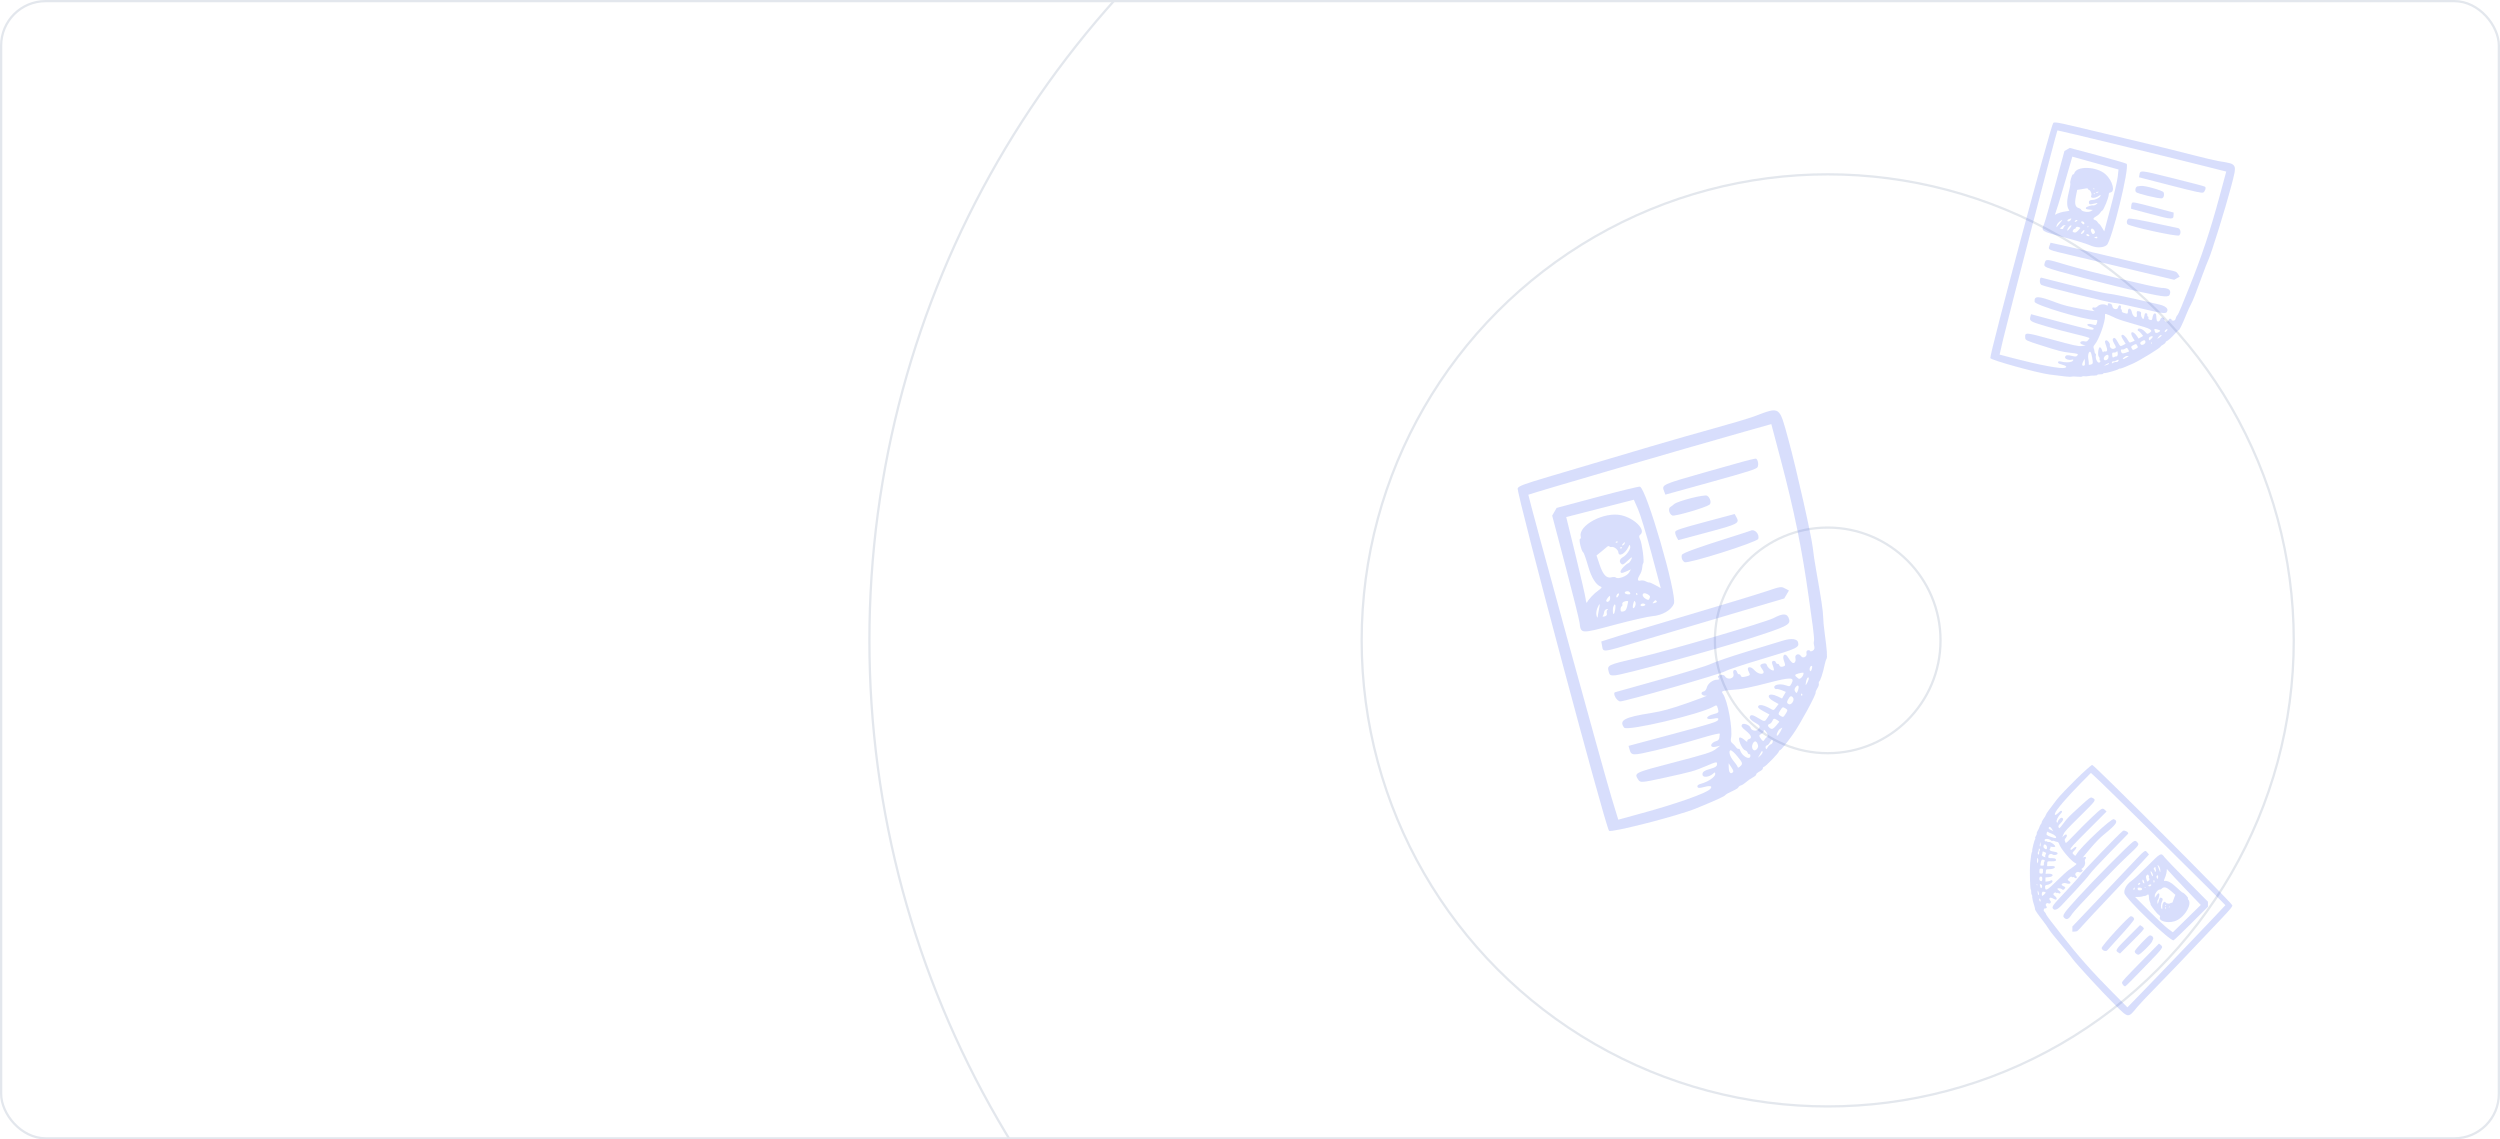 <svg width="1097" height="500" viewBox="0 0 1097 500" fill="none" xmlns="http://www.w3.org/2000/svg">
<g clip-path="url(#clip0_3520_21710)">
<circle cx="802" cy="281" r="49.5" stroke="#E3E7ED"/>
<circle cx="802" cy="281" r="204.5" stroke="#E3E7ED"/>
<circle cx="802" cy="281" r="420.5" stroke="#E3E7ED"/>
<path opacity="0.2" fill-rule="evenodd" clip-rule="evenodd" d="M769.689 182.721C767.42 183.571 758.969 186.082 750.909 188.302C737.745 191.928 718.226 197.642 679.589 209.18C668.493 212.493 666.558 213.214 665.958 214.256C665.184 215.598 704.416 362.676 706.047 364.545C706.897 365.52 736.34 357.972 744.073 354.796C753.12 351.081 756.613 349.497 757.026 348.922C757.268 348.585 758.628 347.804 760.048 347.187C761.469 346.571 762.709 345.804 762.805 345.485C762.902 345.164 763.41 344.785 763.934 344.643C764.459 344.5 765.475 343.845 766.192 343.187C766.908 342.529 768.228 341.61 769.125 341.146C770.022 340.681 770.698 340.088 770.628 339.827C770.558 339.565 771.218 338.98 772.095 338.526C772.972 338.071 773.627 337.466 773.55 337.18C773.474 336.894 773.696 336.584 774.043 336.49C774.826 336.281 780.456 330.478 780.547 329.786C780.584 329.509 780.845 329.221 781.127 329.145C781.619 329.013 783.998 326.079 786.779 322.174C789.818 317.907 796.947 304.777 796.708 303.887C796.637 303.621 796.963 302.806 797.434 302.078C797.905 301.35 798.204 300.433 798.099 300.041C797.994 299.649 798.076 299.193 798.281 299.026C798.81 298.599 799.938 295.175 800.54 292.167C800.823 290.76 801.242 289.378 801.471 289.095C801.917 288.548 801.673 285.172 800.642 277.613C800.291 275.044 800.008 271.988 800.013 270.821C800.023 268.576 799.061 262.131 797.016 250.743C796.332 246.931 795.64 242.35 795.48 240.563C795.061 235.904 788.223 205.537 784.719 192.772C780.64 177.91 781.323 178.367 769.689 182.721ZM781.481 202.078C787.253 223.894 790.738 241.031 793.652 261.934C794.189 265.785 794.999 271.607 795.451 274.873C795.905 278.138 796.135 281.05 795.964 281.343C795.792 281.636 795.837 282.566 796.064 283.41C796.347 284.469 796.15 285.129 795.424 285.542C794.847 285.871 794.312 285.91 794.237 285.628C794.161 285.347 793.719 285.219 793.253 285.343C792.787 285.468 792.534 286.049 792.691 286.634C793.089 288.122 791.098 289.164 790.284 287.892C789.339 286.415 787.389 287.177 787.837 288.848C788.036 289.591 787.85 290.453 787.423 290.763C786.684 291.3 786.026 290.736 784.395 288.171C783.163 286.235 781.92 287.625 782.791 289.962C783.531 291.947 783.486 292.197 782.326 292.508C781.561 292.713 780.949 292.51 780.814 292.005C780.689 291.539 780.333 291.226 780.022 291.309C779.712 291.393 779.356 291.08 779.231 290.614C779.106 290.148 778.595 289.876 778.095 290.01C777.389 290.199 777.355 290.681 777.946 292.168C778.365 293.221 778.522 294.133 778.296 294.193C777.482 294.411 775.628 292.981 775.343 291.915C775.132 291.13 774.657 290.931 773.639 291.204C772.079 291.622 772.056 292.008 773.473 293.973C775.023 296.121 771.807 296.305 769.946 294.175C768.079 292.037 766.136 292.436 767.316 294.714C768.114 296.254 768.073 296.327 766.121 296.85C764.7 297.231 764.032 297.14 763.873 296.545C763.748 296.079 763.391 295.766 763.081 295.849C762.77 295.932 762.38 295.492 762.214 294.871C762.045 294.243 761.534 293.842 761.064 293.968C760.51 294.117 760.365 294.749 760.645 295.792C761.163 297.728 758.094 298.583 756.964 296.817C756.567 296.196 755.815 295.98 754.905 296.224C753.815 296.516 753.614 296.805 754.067 297.429C754.53 298.067 754.382 298.252 753.405 298.258C751.563 298.269 749.343 299.985 748.94 301.708C748.747 302.533 748.171 303.287 747.661 303.383C745.685 303.755 746.768 305.577 748.766 305.242C749.82 305.066 746.2 306.486 740.72 308.398C733.132 311.047 729.324 312.103 724.745 312.83C712.686 314.745 710.292 316.023 712.66 319.282C713.901 320.991 746.113 313.411 751.905 310.047C753.252 309.265 753.376 309.326 753.817 310.971C754.273 312.674 754.209 312.753 751.808 313.396C748.256 314.347 748.144 316.058 751.679 315.365C753.771 314.956 754.167 315.042 753.92 315.856C753.662 316.704 750.844 317.588 734.115 322.067L714.611 327.289L714.999 328.702C715.808 331.652 716.193 331.67 726.458 329.256C731.718 328.019 740.245 325.739 745.406 324.19C751.568 322.34 754.746 321.592 754.659 322.013C754.587 322.366 754.49 323.141 754.443 323.736C754.398 324.33 753.902 324.94 753.342 325.09C750.275 325.912 749.933 328.397 752.99 327.648L754.836 327.196L752.829 328.742C751.095 330.078 748.615 330.864 734.588 334.527C716.823 339.165 716.937 339.109 718.904 342.185C719.742 343.495 720.473 343.438 730.171 341.314C742.381 338.639 743.514 338.323 748.431 336.221C753.413 334.092 753.558 334.074 753.4 335.58C753.324 336.31 752.595 336.79 750.858 337.255C747.696 338.103 746.755 338.827 747.107 340.141C747.43 341.347 750.154 340.941 751.744 339.449C752.469 338.77 752.633 338.812 752.639 339.679C752.646 340.902 749.51 343.064 746.596 343.845C745.207 344.217 744.679 344.632 744.837 345.224C745.009 345.864 745.754 345.886 747.888 345.314C750.618 344.583 751.624 344.954 750.409 346.244C748.676 348.083 735.749 352.653 720.33 356.875L710.096 359.678L707.155 350.025C703.758 338.877 670.338 217.217 670.636 217.086C672.371 216.327 740.177 196.54 765.292 189.464L777.251 186.094L781.481 202.078ZM682.077 224.565L681.099 226.26L686.962 248.526C690.186 260.773 692.952 271.885 693.109 273.22C693.691 278.187 693.507 278.175 708.459 274.169C715.689 272.232 723.168 270.523 725.077 270.372C729.426 270.027 733.398 267.72 734.51 264.892C736.008 261.082 722.49 214.514 719.603 213.541C719.199 213.405 710.81 215.449 700.962 218.082L683.055 222.871L682.077 224.565ZM748.521 207.145C728.866 212.739 729.084 212.638 730.244 215.674L730.769 217.047L750.694 211.532C766.773 207.081 770.731 205.824 771.193 205.023C771.908 203.786 771.243 201.081 770.266 201.25C768.007 201.64 765.031 202.446 748.521 207.145ZM718.77 223.458C719.833 225.883 722.313 234.032 724.676 242.857L728.749 258.075L726.403 256.769C725.113 256.051 723.861 255.516 723.62 255.58C723.38 255.645 722.7 255.418 722.109 255.077C721.519 254.736 720.545 254.589 719.946 254.749C718.482 255.142 718.327 254.198 719.54 252.257C720.09 251.376 720.566 249.968 720.599 249.127C720.631 248.286 720.834 247.403 721.049 247.164C721.611 246.542 720.519 238.277 719.654 236.607C719.143 235.621 719.16 235.032 719.712 234.631C722.424 232.661 717.339 227.431 711.401 226.083C703.924 224.387 692.328 230.576 693.661 235.552C693.774 235.972 693.612 236.384 693.301 236.468C692.662 236.639 693.924 241.918 694.714 242.375C694.996 242.538 695.94 245.17 696.81 248.225C698.342 253.605 700.3 256.715 702.705 257.585C702.997 257.691 702.378 258.376 701.329 259.107C699.441 260.423 696.955 263.07 696.358 264.398C696.188 264.777 695.922 264.031 695.767 262.741C695.612 261.451 693.633 252.857 691.371 243.643L687.257 226.89L702.098 223.083L716.939 219.277L718.77 223.458ZM734.591 221.221C734.2 221.581 733.47 222.133 732.972 222.446C731.852 223.151 732.397 225.554 733.826 226.211C734.861 226.687 748.316 222.768 750.104 221.469C751.089 220.754 750.442 218.312 749.055 217.512C747.901 216.845 736.044 219.886 734.591 221.221ZM709.824 237.892C709.672 238.154 709.333 238.245 709.07 238.093C708.808 237.942 708.932 237.727 709.346 237.616C709.76 237.505 709.975 237.629 709.824 237.892ZM707.18 240.012C708.187 239.742 710.058 241.216 710.136 242.341C710.289 244.564 713.262 242.906 714.614 239.844C715.022 238.92 715.102 238.903 715.329 239.687C715.652 240.802 713.837 243.531 712.146 244.471C710.666 245.295 710.375 246.452 711.41 247.407C712.006 247.958 712.448 247.751 714.05 246.173C715.107 245.13 716.014 244.43 716.064 244.617C716.188 245.078 715.066 246.978 714.596 247.104C713.446 247.412 710.898 250.183 711.093 250.913C711.276 251.594 711.762 251.571 713.492 250.798L715.661 249.828L714.829 251.27C713.937 252.813 709.965 254.3 709.045 253.433C708.77 253.174 707.963 253.118 707.254 253.308C704.984 253.916 703.455 252.345 701.933 247.841L700.545 243.734L702.477 242.194C703.54 241.347 704.737 240.35 705.137 239.978C705.537 239.607 706.008 239.504 706.185 239.748C706.362 239.993 706.809 240.111 707.18 240.012ZM712.906 238.478C712.797 238.84 712.404 239.213 712.033 239.308C711.627 239.41 711.638 239.17 712.059 238.705C712.956 237.713 713.151 237.66 712.906 238.478ZM735.079 233.446C735.025 233.96 735.309 234.973 735.712 235.697L736.444 237.013L749.071 233.629C762.812 229.948 763.434 229.62 761.904 226.87L761.168 225.546L748.172 229.028C737.133 231.986 735.162 232.651 735.079 233.446ZM711.71 240.412C711.558 240.675 711.219 240.765 710.956 240.614C710.694 240.462 710.818 240.248 711.232 240.137C711.646 240.026 711.861 240.15 711.71 240.412ZM758.82 235.899C744.945 240.257 738.285 242.687 738.014 243.489C737.629 244.634 738.164 246.071 739.202 246.672C740.644 247.507 771.035 237.901 771.519 236.457C772.202 234.419 769.902 231.939 768.184 232.861C767.946 232.988 763.732 234.355 758.82 235.899ZM706.527 262.582C706.534 263.782 705.103 264.7 704.828 263.672C704.718 263.264 705.823 261.713 706.435 261.414C706.482 261.392 706.522 261.917 706.527 262.582ZM710.233 261.301C709.967 261.879 709.602 262.267 709.421 262.164C708.925 261.877 709.434 260.592 710.116 260.409C710.491 260.309 710.535 260.645 710.233 261.301ZM714.998 259.747C715.292 260.023 715.447 260.397 715.343 260.577C715.055 261.076 713.126 260.757 712.972 260.185C712.783 259.478 714.352 259.139 714.998 259.747ZM718.438 261.004C718.286 261.267 718.071 261.143 717.96 260.729C717.849 260.315 717.973 260.1 718.236 260.251C718.498 260.403 718.589 260.742 718.438 261.004ZM701.635 267.373C701.363 268.694 701.109 270.192 701.071 270.701C701.032 271.224 700.81 270.989 700.562 270.163C700.32 269.357 700.469 267.887 700.894 266.896C701.967 264.391 702.216 264.551 701.635 267.373ZM723.844 262.54C723.442 263.414 723.189 263.431 721.972 262.67C719.897 261.372 720.765 259.484 722.876 260.703C724.028 261.368 724.217 261.727 723.844 262.54ZM708.769 267.394C708.604 268.455 708.3 269.37 708.094 269.425C707.602 269.557 707.558 267.059 708.032 265.947C708.653 264.489 709.089 265.345 708.769 267.394ZM714.44 263.942C713.819 267.326 713.51 267.974 712.372 268.279C711.386 268.543 711.106 268.351 711.101 267.409C711.097 266.744 711.318 266.14 711.593 266.066C711.867 265.993 711.989 265.552 711.864 265.086C711.722 264.553 712.174 264.095 713.083 263.851C713.877 263.638 714.488 263.679 714.44 263.942ZM717.374 266.231C716.566 267.63 716.156 266.608 716.743 264.658C717.087 263.514 717.206 263.452 717.589 264.208C717.833 264.693 717.737 265.603 717.374 266.231ZM705.405 267.52C705.059 267.781 704.906 268.481 705.065 269.076C705.266 269.825 704.963 270.261 704.082 270.491C703.364 270.678 703.025 270.571 703.304 270.245C703.576 269.928 703.844 269.179 703.899 268.582C703.954 267.984 704.457 267.395 705.017 267.271C705.615 267.138 705.775 267.241 705.405 267.52ZM721.863 265.13C722.138 265.389 721.84 265.742 721.201 265.913C720.561 266.084 719.97 265.97 719.887 265.66C719.803 265.349 720.101 264.997 720.549 264.877C720.997 264.757 721.588 264.871 721.863 265.13ZM726.946 263.768C727.225 264.031 726.868 264.39 726.14 264.58C725.088 264.854 724.97 264.77 725.534 264.147C726.403 263.186 726.344 263.202 726.946 263.768ZM775.115 259.441C771.605 260.63 757.376 264.96 743.496 269.063C729.615 273.167 714.744 277.64 710.448 279.002L702.639 281.479L703.015 283.569C703.507 286.297 702.985 286.361 718.722 281.644C725.964 279.473 743.372 274.303 757.406 270.153L782.924 262.609L783.955 260.86L784.986 259.111L783.241 258.196C781.556 257.312 781.276 257.355 775.115 259.441ZM778.268 271.209C774.964 272.971 732.711 285.356 719.138 288.542C704.988 291.862 705.128 291.795 705.952 294.939C706.295 296.251 706.669 296.451 708.59 296.35C712.114 296.164 751.059 285.521 767.666 280.207C783.882 275.017 785.709 274.131 785.076 271.771C784.358 269.091 782.523 268.94 778.268 271.209ZM766.757 285.851C759.681 288.015 752.453 290.48 750.696 291.329C748.872 292.21 739.279 295.175 728.338 298.241C717.798 301.195 708.985 303.668 708.754 303.736C707.433 304.127 709.462 307.791 710.986 307.767C713.371 307.729 755.171 295.717 757.091 294.517C758.001 293.949 765.374 291.507 773.474 289.092C788.807 284.521 789.603 284.147 788.971 281.789C788.572 280.297 786.017 280.001 782.539 281.043C780.936 281.525 773.834 283.688 766.757 285.851ZM795.076 293.381C794.903 294.121 794.586 294.626 794.372 294.503C793.782 294.162 794.103 292.379 794.788 292.195C795.206 292.083 795.294 292.446 795.076 293.381ZM763.032 302.445C764.822 302.291 770.439 301.072 775.514 299.736C785.762 297.04 787.642 297.074 786.126 299.929C785.39 301.314 785.371 301.319 783.416 300.669C781.035 299.878 778.239 300.464 778.566 301.686C778.691 302.152 779.112 302.454 779.502 302.357C779.893 302.259 780.979 302.502 781.916 302.894L783.62 303.608L782.791 305.058L781.961 306.509L779.951 305.543C775.984 303.637 774.525 305.668 778.352 307.77L780.448 308.92L779.373 310.357C778.315 311.771 778.274 311.781 776.884 310.978C774.183 309.419 772.032 308.953 771.532 309.819C771.19 310.41 771.774 311 773.758 312.07L776.446 313.518L775.561 314.933C774.398 316.792 774.312 316.795 771.522 315.074C768.937 313.479 767.942 313.414 767.793 314.831C767.738 315.35 768.634 316.26 769.898 316.971C772.477 318.421 772.648 318.771 771.421 320.087C770.524 321.048 768.503 320.603 768.173 319.371C767.855 318.183 765.006 317.085 764.413 317.922C763.9 318.646 764.192 319.11 766.199 320.753C768.559 322.686 768.959 323.932 767.356 324.361C766.908 324.481 766.621 324.899 766.716 325.289C766.812 325.68 766.27 325.416 765.512 324.704C764.753 323.992 763.782 323.503 763.352 323.618C762.308 323.898 764.416 328.876 765.723 329.217C766.227 329.349 766.737 329.824 766.858 330.275C766.979 330.725 767.324 331.028 767.625 330.947C767.925 330.867 768.127 331.221 768.073 331.735C767.855 333.812 764.212 331.694 763.512 329.083C763.421 328.741 763.121 328.522 762.847 328.596C762.573 328.669 762.08 328.324 761.752 327.83C761.423 327.336 760.727 326.587 760.204 326.166C759.471 325.576 759.323 325.06 759.561 323.917C760.391 319.916 758.149 307.531 756.039 304.473C755.112 303.128 755.121 303.126 763.032 302.445ZM791.369 295.255C791.644 296.283 789.905 298.325 789.207 297.794C787.247 296.305 787.256 296.029 789.277 295.487C790.382 295.191 791.324 295.087 791.369 295.255ZM793.1 299.435C792.331 300.881 792.255 300.919 792.369 299.804C792.535 298.178 793.25 296.823 793.647 297.381C793.819 297.624 793.573 298.548 793.1 299.435ZM788.952 302.927C788.452 304.298 788.368 304.337 787.746 303.481C787.299 302.865 787.363 302.204 787.94 301.487C789.052 300.105 789.663 300.974 788.952 302.927ZM786.775 306.098C787.626 307.27 785.963 309.668 784.801 308.943C784.036 308.466 783.993 308.115 784.564 307.002C785.391 305.388 786.06 305.114 786.775 306.098ZM790.797 305.168C790.645 305.43 790.431 305.306 790.32 304.892C790.209 304.478 790.333 304.264 790.596 304.415C790.858 304.567 790.949 304.905 790.797 305.168ZM783.558 313.203C782.568 314.777 782.45 314.826 781.318 314.133C780.205 313.451 780.194 313.29 781.17 311.74C782.16 310.166 782.278 310.117 783.409 310.81C784.523 311.492 784.533 311.653 783.558 313.203ZM779.771 315.919C780.381 316.271 780.804 316.654 780.713 316.77C778.425 319.679 777.74 320.193 776.873 319.649C775.672 318.897 775.457 317.954 776.426 317.694C776.854 317.579 777.418 317.02 777.68 316.45C778.272 315.162 778.403 315.129 779.771 315.919ZM775.607 322.302C775.757 322.844 775.644 323.351 775.356 323.428C775.068 323.505 774.573 324.018 774.256 324.566C773.764 325.418 773.531 325.355 772.654 324.135C771.728 322.845 771.75 322.639 772.885 322.008C773.575 321.624 774.06 320.996 773.962 320.612C773.682 319.509 775.291 321.162 775.607 322.302ZM781.301 320.927C780.779 321.899 780.141 322.751 779.881 322.821C779.121 323.024 780.127 320.395 781.004 319.885C781.444 319.629 781.905 319.361 782.026 319.29C782.149 319.218 781.822 319.955 781.301 320.927ZM771.427 327.032C771.575 327.563 771.274 328.392 770.76 328.875C769.412 330.139 768.19 328.131 769.158 326.242C769.915 324.766 770.893 325.108 771.427 327.032ZM762.266 331.772C764.732 334.759 764.839 335.113 763.619 336.257C762.886 336.945 762.6 336.99 762.438 336.444C762.32 336.047 761.503 334.873 760.621 333.834C758.95 331.865 758.292 329.093 759.532 329.244C759.927 329.291 761.157 330.429 762.266 331.772ZM777.895 325.471C777.841 325.985 777.461 326.496 777.05 326.606C776.64 326.716 776.012 327.312 775.654 327.931C775.064 328.954 774.983 328.975 774.767 328.168C774.636 327.68 774.88 327.187 775.308 327.073C775.735 326.958 776.299 326.398 776.561 325.829C776.823 325.259 777.253 324.736 777.515 324.665C777.778 324.595 777.949 324.958 777.895 325.471ZM773.435 329.974C773.515 330.273 773.089 330.968 772.487 331.517L771.392 332.515L772.209 331.044C773.164 329.321 773.242 329.253 773.435 329.974ZM760.149 339.071C759.22 339.77 758.57 338.73 758.548 336.509L758.533 334.896L759.725 336.695C760.727 338.209 760.794 338.586 760.149 339.071Z" fill="#3E5BF1"/>
<path opacity="0.2" fill-rule="evenodd" clip-rule="evenodd" d="M973.528 70.691C971.886 70.419 965.995 69.019 960.437 67.579C951.359 65.227 937.783 61.941 910.832 55.571C903.092 53.741 901.694 53.507 900.979 53.922C900.059 54.456 873.02 155.443 873.35 157.114C873.522 157.986 893.634 163.58 899.325 164.34C905.983 165.228 908.604 165.482 909.047 165.281C909.307 165.163 910.384 165.164 911.441 165.284C912.498 165.404 913.499 165.372 913.665 165.215C913.832 165.057 914.265 165.006 914.626 165.101C914.987 165.195 915.816 165.154 916.468 165.007C917.12 164.861 918.221 164.767 918.913 164.798C919.606 164.828 920.212 164.707 920.26 164.527C920.308 164.347 920.901 164.225 921.579 164.255C922.257 164.286 922.854 164.149 922.906 163.953C922.959 163.756 923.197 163.648 923.436 163.711C923.974 163.855 929.313 162.33 929.604 161.949C929.721 161.797 929.975 161.714 930.169 161.766C930.507 161.856 932.928 160.925 935.922 159.553C939.192 158.055 947.934 152.682 948.097 152.07C948.146 151.887 948.619 151.514 949.149 151.242C949.679 150.97 950.171 150.526 950.243 150.257C950.314 149.988 950.519 149.745 950.699 149.716C951.16 149.643 953.005 147.991 954.394 146.407C955.044 145.666 955.767 144.987 956 144.897C956.453 144.725 957.465 142.631 959.44 137.779C960.112 136.13 960.991 134.213 961.393 133.521C962.168 132.187 963.804 128.022 966.489 120.543C967.387 118.04 968.545 115.076 969.062 113.956C970.409 111.04 976.743 90.622 979.031 81.823C981.694 71.579 981.944 72.085 973.528 70.691ZM973.914 86.253C969.876 101.216 966.079 112.61 960.652 126.051C959.652 128.527 958.139 132.27 957.29 134.369C956.441 136.468 955.58 138.28 955.378 138.396C955.175 138.512 954.884 139.081 954.729 139.661C954.535 140.388 954.191 140.714 953.618 140.711C953.162 140.708 952.83 140.549 952.882 140.355C952.933 140.162 952.714 139.934 952.394 139.848C952.074 139.763 951.724 140.022 951.617 140.424C951.344 141.447 949.802 141.384 949.753 140.349C949.697 139.146 948.275 138.931 947.969 140.079C947.833 140.59 947.427 141.039 947.067 141.077C946.443 141.143 946.244 140.583 946.152 138.497C946.083 136.923 944.866 137.324 944.584 139.014C944.345 140.449 944.232 140.582 943.435 140.37C942.909 140.229 942.615 139.899 942.707 139.552C942.793 139.232 942.688 138.924 942.475 138.867C942.261 138.81 942.156 138.502 942.242 138.181C942.327 137.861 942.116 137.525 941.773 137.433C941.287 137.304 941.102 137.579 940.945 138.667C940.833 139.437 940.614 140.033 940.459 139.992C939.899 139.843 939.286 138.356 939.481 137.624C939.625 137.084 939.41 136.803 938.711 136.617C937.639 136.331 937.493 136.553 937.664 138.208C937.851 140.018 935.873 139.025 935.495 137.12C935.116 135.208 933.823 134.779 933.745 136.54C933.692 137.73 933.643 137.759 932.301 137.402C931.326 137.142 930.959 136.859 931.068 136.45C931.153 136.13 931.048 135.821 930.835 135.764C930.622 135.708 930.54 135.312 930.654 134.885C930.769 134.454 930.602 134.04 930.279 133.954C929.899 133.853 929.595 134.18 929.404 134.896C929.05 136.226 926.93 135.683 926.863 134.245C926.839 133.739 926.466 133.353 925.84 133.186C925.091 132.987 924.872 133.09 924.928 133.617C924.986 134.155 924.834 134.214 924.25 133.883C923.15 133.259 921.241 133.519 920.411 134.407C920.013 134.832 919.412 135.084 919.075 134.966C917.772 134.511 917.792 135.966 919.096 136.451C919.784 136.707 917.142 136.312 913.225 135.573C907.801 134.55 905.173 133.874 902.198 132.738C894.364 129.746 892.501 129.686 892.794 132.438C892.947 133.88 914.719 140.405 919.318 140.387C920.388 140.383 920.441 140.461 920.14 141.592C919.828 142.762 919.763 142.786 918.113 142.347C915.673 141.696 915.021 142.676 917.362 143.475C918.747 143.948 918.953 144.135 918.527 144.535C918.083 144.951 916.103 144.511 904.611 141.446L891.212 137.872L890.959 138.846C890.43 140.88 890.653 141.022 897.59 143.102C901.145 144.168 907.001 145.732 910.605 146.579C914.906 147.589 917.054 148.232 916.858 148.453C916.694 148.638 916.371 149.066 916.139 149.404C915.908 149.742 915.404 149.936 915.02 149.833C912.913 149.271 911.858 150.633 913.934 151.235L915.187 151.598L913.463 151.831C911.973 152.032 910.228 151.651 900.623 149.025C888.46 145.699 888.547 145.705 888.664 148.21C888.714 149.277 889.169 149.493 895.669 151.551C903.853 154.143 904.636 154.342 908.283 154.776C911.978 155.216 912.071 155.255 911.461 156.097C911.165 156.505 910.567 156.541 909.373 156.223C907.201 155.644 906.392 155.753 906.152 156.656C905.931 157.484 907.691 158.176 909.149 157.833C909.814 157.677 909.897 157.758 909.603 158.276C909.188 159.006 906.581 159.219 904.579 158.685C903.625 158.431 903.168 158.497 903.059 158.904C902.942 159.343 903.378 159.612 904.844 160.003C906.72 160.503 907.191 161.068 906.026 161.42C904.365 161.921 895.105 160.212 884.48 157.442L877.428 155.604L878.984 148.851C880.782 141.052 902.572 57.185 902.794 57.209C904.087 57.352 951.226 68.805 968.6 73.198L976.873 75.29L973.914 86.253ZM907.042 65.581L905.879 66.255L901.74 81.517C899.463 89.911 897.302 97.473 896.938 98.322C895.583 101.478 895.478 101.408 905.75 104.146C910.718 105.47 915.754 107.015 916.942 107.579C919.649 108.864 922.804 108.852 924.435 107.549C926.632 105.795 934.541 73.445 933.156 71.876C932.961 71.656 927.268 69.999 920.503 68.192L908.204 64.908L907.042 65.581ZM952.559 77.977C938.943 74.572 939.108 74.587 938.758 76.791L938.6 77.788L952.35 81.332C963.446 84.192 966.232 84.8 966.782 84.481C967.631 83.99 968.162 82.152 967.523 81.918C966.044 81.376 963.997 80.836 952.559 77.977ZM929.262 77.494C929.063 79.301 927.748 85.001 926.131 91.064L923.341 101.518L922.392 99.937C921.871 99.067 921.309 98.32 921.143 98.276C920.978 98.232 920.651 97.864 920.416 97.459C920.181 97.053 919.653 96.632 919.241 96.522C918.235 96.254 918.467 95.639 919.853 94.899C920.483 94.564 921.248 93.888 921.556 93.399C921.863 92.909 922.286 92.454 922.496 92.385C923.044 92.207 925.226 86.913 925.283 85.623C925.317 84.861 925.529 84.516 925.994 84.467C928.284 84.224 927.048 79.368 923.976 76.531C920.107 72.96 911.084 72.671 910.173 76.09C910.096 76.379 909.858 76.568 909.645 76.511C909.205 76.394 908.148 79.969 908.462 80.511C908.574 80.705 908.234 82.595 907.705 84.712C906.774 88.439 906.874 90.961 908.007 92.303C908.144 92.466 907.541 92.661 906.666 92.737C905.092 92.874 902.705 93.598 901.895 94.184C901.664 94.351 901.761 93.816 902.111 92.995C902.46 92.174 904.227 86.381 906.037 80.121L909.329 68.74L919.467 71.558L929.604 74.378L929.262 77.494ZM939.446 81.583C939.089 81.663 938.466 81.741 938.062 81.757C937.154 81.793 936.655 83.41 937.28 84.291C937.733 84.929 947.085 87.206 948.594 87.045C949.425 86.957 949.877 85.282 949.326 84.33C948.867 83.538 940.768 81.286 939.446 81.583ZM918.991 83.02C918.811 83.124 918.578 83.062 918.474 82.882C918.37 82.701 918.517 82.616 918.802 82.692C919.086 82.768 919.171 82.915 918.991 83.02ZM916.692 83.376C917.383 83.561 917.992 85.079 917.653 85.775C916.982 87.151 919.32 87.183 921.174 85.823C921.734 85.413 921.787 85.43 921.653 85.974C921.463 86.749 919.448 87.751 918.12 87.732C916.956 87.715 916.387 88.304 916.675 89.227C916.842 89.759 917.176 89.787 918.67 89.397C919.656 89.139 920.436 89.033 920.402 89.161C920.317 89.478 918.999 90.224 918.676 90.138C917.886 89.928 915.42 90.704 915.286 91.205C915.161 91.673 915.459 91.826 916.753 91.959L918.377 92.124L917.387 92.698C916.328 93.311 913.454 92.835 913.203 92.004C913.128 91.755 912.668 91.445 912.18 91.316C910.621 90.9 910.249 89.441 910.886 86.238L911.467 83.318L913.145 83.064C914.068 82.924 915.122 82.74 915.487 82.656C915.852 82.572 916.168 82.672 916.189 82.878C916.211 83.084 916.437 83.308 916.692 83.376ZM920.625 84.425C920.437 84.603 920.075 84.691 919.822 84.62C919.545 84.542 919.634 84.402 920.043 84.269C920.917 83.986 921.051 84.022 920.625 84.425ZM935.547 89.026C935.339 89.314 935.161 90.014 935.153 90.583L935.138 91.617L943.813 93.929C953.254 96.446 953.736 96.464 953.768 94.303L953.783 93.262L944.855 90.883C937.27 88.861 935.869 88.582 935.547 89.026ZM919.25 85.166C919.07 85.27 918.837 85.208 918.733 85.028C918.629 84.848 918.776 84.763 919.061 84.839C919.345 84.914 919.43 85.062 919.25 85.166ZM948.839 98.62C939.086 96.461 934.289 95.625 933.854 96.01C933.232 96.559 933.058 97.598 933.47 98.311C934.042 99.302 955.424 103.997 956.207 103.303C957.311 102.324 956.792 100.061 955.453 100.02C955.268 100.014 952.292 99.384 948.839 98.62ZM908.57 96.587C908.163 97.303 906.997 97.36 907.185 96.654C907.26 96.373 908.448 95.828 908.916 95.86C908.951 95.863 908.795 96.189 908.57 96.587ZM911.215 97.094C910.858 97.347 910.508 97.453 910.436 97.329C910.239 96.989 910.982 96.398 911.45 96.523C911.708 96.592 911.619 96.807 911.215 97.094ZM914.584 97.802C914.664 98.067 914.628 98.342 914.504 98.413C914.162 98.612 913.123 97.761 913.228 97.368C913.357 96.882 914.407 97.218 914.584 97.802ZM916.2 99.728C916.02 99.832 915.934 99.685 916.01 99.401C916.086 99.116 916.234 99.031 916.338 99.211C916.442 99.391 916.38 99.624 916.2 99.728ZM904.017 97.762C903.402 98.456 902.738 99.26 902.541 99.55C902.339 99.848 902.287 99.632 902.422 99.055C902.554 98.493 903.147 97.669 903.739 97.225C905.236 96.101 905.329 96.282 904.017 97.762ZM918.892 102.495C918.354 102.877 918.197 102.801 917.733 101.931C916.943 100.447 918.106 99.621 918.945 101.07C919.403 101.86 919.393 102.139 918.892 102.495ZM908.256 100.219C907.794 100.794 907.3 101.234 907.158 101.197C906.82 101.107 907.65 99.605 908.313 99.105C909.182 98.45 909.148 99.109 908.256 100.219ZM912.814 100.107C911.285 101.909 910.879 102.189 910.097 101.98C909.42 101.8 909.319 101.59 909.639 101.027C909.864 100.63 910.203 100.346 910.391 100.396C910.58 100.447 910.804 100.226 910.889 99.906C910.987 99.54 911.413 99.422 912.037 99.588C912.583 99.734 912.933 99.968 912.814 100.107ZM913.776 102.475C912.816 103.031 912.922 102.282 913.94 101.323C914.536 100.76 914.629 100.763 914.597 101.345C914.577 101.717 914.208 102.226 913.776 102.475ZM906.21 99.141C905.915 99.178 905.584 99.543 905.475 99.951C905.338 100.466 905.008 100.622 904.405 100.457C903.914 100.322 903.749 100.142 904.026 100.044C904.297 99.948 904.712 99.594 904.95 99.258C905.187 98.921 905.689 98.742 906.065 98.86C906.466 98.987 906.526 99.103 906.21 99.141ZM916.826 103.358C916.901 103.606 916.602 103.714 916.163 103.597C915.724 103.48 915.411 103.209 915.468 102.996C915.524 102.783 915.822 102.675 916.13 102.757C916.438 102.839 916.75 103.109 916.826 103.358ZM920.317 104.289C920.393 104.541 920.058 104.632 919.559 104.496C918.84 104.299 918.798 104.208 919.347 104.03C920.194 103.756 920.153 103.745 920.317 104.289ZM950.472 118.216C947.976 117.721 938.023 115.424 928.355 113.111C918.686 110.798 908.302 108.365 905.279 107.704L899.781 106.503L899.289 107.876C898.647 109.668 898.315 109.527 909.298 112.111C914.352 113.3 926.485 116.187 936.261 118.525L954.035 122.777L955.248 122.09L956.461 121.402L955.735 120.259C955.036 119.156 954.854 119.085 950.472 118.216ZM948.317 126.301C945.747 126.218 916.353 119.114 907.183 116.36C897.622 113.488 897.729 113.496 897.142 115.649C896.897 116.549 897.051 116.796 898.229 117.394C900.39 118.49 927.217 125.498 938.923 128.025C950.354 130.491 951.745 130.59 952.177 128.968C952.668 127.127 951.627 126.408 948.317 126.301ZM936.449 131.073C931.495 129.937 926.349 128.928 925.012 128.831C923.624 128.73 916.899 127.209 909.335 125.285C902.05 123.432 895.957 121.885 895.795 121.846C894.875 121.626 894.828 124.502 895.743 125.01C897.176 125.805 926.172 132.976 927.726 132.92C928.462 132.893 933.687 133.966 939.336 135.304C950.029 137.836 950.631 137.886 951.063 136.266C951.336 135.241 949.917 134.189 947.49 133.618C946.371 133.355 941.402 132.21 936.449 131.073ZM950.725 145.257C950.368 145.639 950.007 145.831 949.922 145.684C949.687 145.279 950.49 144.327 950.96 144.453C951.247 144.529 951.175 144.776 950.725 145.257ZM928.546 139.674C929.664 140.195 933.426 141.394 936.904 142.338C943.928 144.244 945.035 144.909 943.154 146.089C942.242 146.661 942.228 146.657 941.288 145.601C940.142 144.314 938.276 143.705 938.052 144.545C937.967 144.865 938.115 145.189 938.38 145.264C938.646 145.34 939.209 145.856 939.633 146.411L940.403 147.42L939.412 147.999L938.421 148.578L937.555 147.315C935.847 144.821 934.283 145.53 935.841 148.092L936.694 149.495L935.562 149.982C934.448 150.461 934.42 150.453 933.867 149.499C932.794 147.645 931.673 146.631 931.079 146.975C930.673 147.21 930.818 147.761 931.633 149.078L932.737 150.861L931.725 151.4C930.396 152.108 930.344 152.08 929.273 150.1C928.281 148.265 927.71 147.885 927.136 148.678C926.926 148.968 927.148 149.816 927.656 150.673C928.694 152.419 928.676 152.686 927.495 153.049C926.632 153.314 925.582 152.357 925.807 151.51C926.025 150.694 924.705 149.064 924.066 149.359C923.512 149.615 923.527 149.991 924.158 151.656C924.901 153.616 924.712 154.494 923.611 154.201C923.303 154.119 922.989 154.269 922.912 154.534C922.836 154.799 922.603 154.456 922.396 153.773C922.188 153.089 921.777 152.465 921.483 152.387C920.765 152.195 920.314 155.881 920.975 156.532C921.23 156.782 921.371 157.24 921.289 157.55C921.206 157.859 921.308 158.158 921.515 158.213C921.721 158.268 921.72 158.548 921.512 158.835C920.67 159.997 919.227 157.488 919.706 155.694C919.768 155.459 919.665 155.227 919.477 155.176C919.288 155.126 919.113 154.752 919.087 154.345C919.061 153.939 918.903 153.254 918.736 152.824C918.501 152.222 918.59 151.865 919.123 151.265C920.989 149.168 923.897 141.028 923.689 138.485C923.598 137.367 923.604 137.369 928.546 139.674ZM947.877 145.103C947.688 145.809 945.953 146.429 945.719 145.873C945.063 144.316 945.163 144.154 946.552 144.525C947.311 144.727 947.907 144.987 947.877 145.103ZM947.475 148.184C946.521 148.781 946.463 148.778 946.913 148.153C947.569 147.242 948.459 146.681 948.504 147.149C948.523 147.352 948.06 147.818 947.475 148.184ZM943.809 148.841C943.042 149.486 942.979 149.481 942.902 148.758C942.847 148.238 943.111 147.867 943.7 147.638C944.836 147.196 944.902 147.922 943.809 148.841ZM941.427 149.983C941.532 150.972 939.721 151.829 939.277 151C938.985 150.454 939.08 150.231 939.802 149.763C940.847 149.086 941.339 149.153 941.427 149.983ZM944.14 150.808C943.96 150.912 943.874 150.764 943.95 150.48C944.026 150.195 944.173 150.11 944.278 150.29C944.382 150.47 944.32 150.703 944.14 150.808ZM937.078 153.11C935.949 153.708 935.862 153.696 935.426 152.896C934.997 152.108 935.046 152.009 936.158 151.421C937.287 150.823 937.373 150.834 937.809 151.635C938.239 152.422 938.19 152.521 937.078 153.11ZM933.893 153.429C934.136 153.847 934.257 154.221 934.162 154.258C931.804 155.206 931.22 155.277 930.89 154.656C930.433 153.797 930.628 153.162 931.294 153.34C931.588 153.418 932.116 153.278 932.467 153.029C933.261 152.465 933.35 152.49 933.893 153.429ZM929.228 155.802C929.132 156.176 928.891 156.439 928.693 156.386C928.495 156.333 928.024 156.469 927.648 156.687C927.063 157.025 926.946 156.908 926.842 155.881C926.733 154.796 926.817 154.681 927.708 154.694C928.251 154.702 928.755 154.494 928.828 154.233C929.039 153.48 929.43 155.015 929.228 155.802ZM933.088 156.934C932.444 157.334 931.773 157.623 931.594 157.575C931.072 157.436 932.571 156.215 933.268 156.212C933.618 156.211 933.984 156.209 934.081 156.208C934.178 156.208 933.731 156.534 933.088 156.934ZM925.119 157.185C925.025 157.552 924.562 157.943 924.091 158.053C922.855 158.344 922.816 156.73 924.04 155.938C924.995 155.318 925.461 155.857 925.119 157.185ZM918.042 156.868C918.487 159.491 918.429 159.738 917.311 160.001C916.639 160.159 916.453 160.088 916.544 159.707C916.61 159.431 916.526 158.453 916.357 157.532C916.036 155.787 916.595 153.912 917.281 154.426C917.5 154.59 917.842 155.689 918.042 156.868ZM929.504 158.472C929.296 158.76 928.895 158.933 928.613 158.858C928.331 158.783 927.753 158.923 927.328 159.168C926.626 159.575 926.57 159.56 926.718 159.006C926.807 158.671 927.121 158.461 927.415 158.539C927.709 158.617 928.237 158.477 928.588 158.228C928.939 157.979 929.374 157.814 929.554 157.862C929.734 157.91 929.712 158.185 929.504 158.472ZM925.307 159.625C925.252 159.83 924.76 160.097 924.213 160.218L923.22 160.437L924.21 159.841C925.369 159.143 925.439 159.129 925.307 159.625ZM914.282 160.487C913.489 160.585 913.458 159.743 914.206 158.414L914.75 157.449L914.843 158.928C914.921 160.172 914.832 160.42 914.282 160.487Z" fill="#3E5BF1"/>
<path opacity="0.2" fill-rule="evenodd" clip-rule="evenodd" d="M938.117 441.546C938.979 440.5 942.371 436.92 945.654 433.59C951.017 428.152 958.875 419.925 974.365 403.529C978.813 398.821 979.549 397.93 979.548 397.258C979.548 396.391 919.407 336.114 918.094 335.665C917.41 335.43 905.258 347.322 902.399 351.023C899.056 355.353 897.807 357.097 897.768 357.491C897.745 357.722 897.304 358.481 896.789 359.177C896.273 359.873 895.886 360.591 895.929 360.773C895.972 360.955 895.832 361.281 895.618 361.497C895.404 361.713 895.095 362.314 894.932 362.833C894.769 363.352 894.386 364.167 894.081 364.642C893.777 365.118 893.615 365.595 893.722 365.702C893.829 365.809 893.673 366.277 893.375 366.742C893.078 367.208 892.93 367.684 893.047 367.801C893.164 367.919 893.143 368.131 893.001 368.273C892.68 368.594 891.576 372.979 891.725 373.34C891.785 373.485 891.739 373.697 891.624 373.813C891.422 374.014 891.09 376.101 890.835 378.771C890.557 381.687 890.775 390.042 891.14 390.406C891.249 390.515 891.319 391.001 891.294 391.486C891.27 391.97 891.382 392.498 891.542 392.659C891.703 392.819 891.791 393.063 891.738 393.201C891.601 393.556 892.012 395.53 892.561 397.156C892.818 397.916 893.002 398.703 892.97 398.904C892.907 399.294 893.969 400.861 896.583 404.234C897.471 405.381 898.463 406.782 898.787 407.349C899.41 408.44 901.679 411.292 905.854 416.237C907.252 417.892 908.868 419.918 909.446 420.739C910.952 422.879 922.758 435.677 928.025 440.881C934.158 446.94 933.699 446.91 938.117 441.546ZM926.991 435.467C918.093 426.513 911.612 419.186 904.354 409.875C903.017 408.16 900.996 405.566 899.864 404.11C898.731 402.655 897.805 401.309 897.806 401.119C897.807 400.929 897.525 400.491 897.179 400.146C896.746 399.712 896.657 399.337 896.893 398.934C897.081 398.613 897.329 398.445 897.444 398.56C897.559 398.676 897.81 398.614 898 398.423C898.191 398.232 898.151 397.88 897.912 397.641C897.302 397.031 897.976 395.97 898.726 396.358C899.596 396.809 900.328 395.895 899.644 395.21C899.34 394.906 899.189 394.437 899.309 394.167C899.517 393.7 899.993 393.789 901.501 394.576C902.639 395.169 902.852 394.148 901.776 393.26C900.863 392.505 900.815 392.371 901.29 391.896C901.603 391.583 901.956 391.51 902.163 391.717C902.354 391.908 902.614 391.96 902.741 391.833C902.868 391.705 903.128 391.757 903.319 391.948C903.51 392.139 903.833 392.128 904.038 391.923C904.327 391.634 904.209 391.391 903.506 390.836C903.009 390.443 902.678 390.045 902.771 389.953C903.104 389.619 904.402 389.794 904.839 390.23C905.16 390.552 905.446 390.515 905.863 390.098C906.502 389.459 906.405 389.266 905.169 388.711C903.817 388.104 905.324 387.115 906.821 387.626C908.323 388.14 909.153 387.403 907.944 386.63C907.127 386.107 907.126 386.06 907.926 385.26C908.507 384.679 908.856 384.536 909.1 384.78C909.291 384.97 909.551 385.022 909.678 384.895C909.806 384.768 910.118 384.872 910.372 385.126C910.629 385.383 910.989 385.435 911.181 385.242C911.408 385.015 911.301 384.668 910.875 384.241C910.082 383.449 911.33 382.176 912.371 382.716C912.737 382.905 913.161 382.8 913.534 382.427C913.981 381.98 913.997 381.784 913.603 381.609C913.2 381.429 913.22 381.298 913.692 381.022C914.581 380.502 915.177 379.049 914.89 378.102C914.753 377.648 914.821 377.122 915.041 376.932C915.894 376.2 914.86 375.62 913.986 376.341C913.525 376.721 914.881 375.021 917.001 372.562C919.936 369.156 921.485 367.58 923.5 365.947C928.807 361.647 929.609 360.358 927.55 359.441C926.471 358.961 912.986 371.642 911.121 374.891C910.688 375.647 910.61 375.652 909.937 374.979C909.239 374.281 909.249 374.225 910.232 373.242C911.686 371.788 911.262 370.928 909.743 372.252C908.844 373.035 908.628 373.104 908.52 372.641C908.408 372.158 909.526 370.942 916.378 364.093L924.365 356.108L923.782 355.532C922.565 354.329 922.374 354.428 918.076 358.469C915.874 360.539 912.381 364.028 910.314 366.223C907.846 368.842 906.516 370.093 906.44 369.865C906.377 369.674 906.207 369.271 906.063 368.97C905.919 368.669 905.989 368.235 906.218 368.006C907.474 366.75 906.945 365.451 905.673 366.668L904.905 367.404L905.445 366.093C905.911 364.961 906.893 363.887 912.664 358.189C919.972 350.974 919.933 351.033 918.12 350.093C917.347 349.693 917.009 349.924 912.905 353.666C907.738 358.377 907.278 358.847 905.484 361.24C903.665 363.665 903.6 363.714 903.256 362.941C903.089 362.566 903.307 362.129 904.019 361.418C905.313 360.123 905.567 359.509 905.029 358.971C904.535 358.477 903.329 359.436 902.976 360.603C902.814 361.135 902.723 361.161 902.478 360.742C902.133 360.152 903.047 358.227 904.24 357.034C904.809 356.465 904.949 356.116 904.707 355.874C904.445 355.612 904.077 355.81 903.203 356.683C902.086 357.801 901.495 357.903 901.722 356.938C902.047 355.562 907.031 349.733 913.32 343.375L917.494 339.155L921.618 343.009C926.382 347.459 976.598 397.048 976.491 397.195C975.863 398.048 948.549 426.598 938.362 437.05L933.511 442.027L926.991 435.467ZM968.856 396.772V395.677L959.789 386.53C954.802 381.499 950.354 376.89 949.904 376.287C948.233 374.044 948.325 373.998 942.203 380.12C939.242 383.081 936.097 386.001 935.214 386.608C933.204 387.991 931.925 390.22 932.177 391.901C932.517 394.165 952.09 412.944 953.761 412.608C953.995 412.561 957.487 409.224 961.521 405.194L968.856 397.866L968.856 396.772ZM941.541 423.794C949.498 415.587 949.421 415.697 948.009 414.55L947.371 414.032L939.261 422.277C932.717 428.93 931.151 430.646 931.151 431.163C931.151 431.962 932.23 433.087 932.656 432.732C933.641 431.911 934.857 430.688 941.541 423.794ZM951.391 407.571C950.198 406.693 946.717 403.439 943.104 399.825L936.875 393.592L938.376 393.568C939.202 393.556 939.958 393.465 940.057 393.366C940.155 393.267 940.548 393.187 940.93 393.187C941.311 393.187 941.824 392.986 942.069 392.741C942.669 392.141 943.008 392.555 942.963 393.835C942.943 394.415 943.106 395.231 943.326 395.647C943.545 396.063 943.694 396.548 943.656 396.724C943.558 397.182 946.399 400.881 947.285 401.448C947.808 401.783 947.965 402.073 947.809 402.421C947.047 404.134 950.973 405.245 954.227 404.238C958.323 402.968 962.209 396.727 960.172 394.689C960 394.517 959.963 394.272 960.09 394.145C960.352 393.883 958.264 391.679 957.754 391.678C957.571 391.679 956.378 390.667 955.102 389.431C952.855 387.253 951.036 386.294 949.628 386.545C949.457 386.575 949.566 386.071 949.869 385.423C950.416 384.257 950.88 382.28 950.797 381.469C950.774 381.239 951.111 381.526 951.547 382.107C951.983 382.688 955.345 386.298 959.018 390.129L965.697 397.094L959.572 403.089L953.447 409.084L951.391 407.571ZM944.352 413.079C944.441 412.795 944.64 412.324 944.794 412.033C945.139 411.378 944.203 410.366 943.327 410.448C942.692 410.507 937.271 416.168 936.768 417.298C936.491 417.919 937.487 418.921 938.383 418.921C939.128 418.921 944.022 414.132 944.352 413.079ZM951.688 398.076C951.688 397.907 951.827 397.768 951.996 397.768C952.166 397.768 952.166 397.907 951.996 398.076C951.827 398.246 951.688 398.246 951.688 398.076ZM952.375 396.31C951.963 396.722 950.644 396.531 950.292 396.008C949.596 394.974 948.62 396.609 948.821 398.47C948.882 399.032 948.848 399.063 948.519 398.746C948.05 398.296 948.166 396.467 948.722 395.539C949.209 394.725 949.026 394.084 948.258 393.91C947.815 393.81 947.659 394.034 947.325 395.246C947.104 396.047 946.86 396.64 946.784 396.563C946.595 396.375 946.607 395.141 946.8 394.948C947.27 394.477 947.73 392.422 947.431 392.124C947.152 391.844 946.923 391.992 946.301 392.85L945.521 393.927L945.521 392.995C945.521 391.998 947.03 390.167 947.718 390.33C947.924 390.378 948.33 390.18 948.621 389.889C949.55 388.96 950.731 389.293 952.728 391.049L954.549 392.651L954.043 393.937C953.765 394.645 953.464 395.463 953.375 395.755C953.285 396.046 953.085 396.228 952.931 396.159C952.777 396.09 952.527 396.158 952.375 396.31ZM950.031 398.654C949.982 398.449 950.068 398.158 950.221 398.008C950.389 397.845 950.451 397.965 950.378 398.307C950.221 399.039 950.141 399.119 950.031 398.654ZM940.697 407.293C940.579 407.029 940.158 406.618 939.76 406.38L939.038 405.947L933.867 411.118C928.24 416.745 928.031 417.078 929.541 417.982L930.268 418.417L935.589 413.096C940.11 408.575 940.879 407.702 940.697 407.293ZM950.069 397.383C950.069 397.213 950.208 397.074 950.378 397.074C950.547 397.074 950.547 397.213 950.378 397.383C950.208 397.552 950.069 397.552 950.069 397.383ZM928.51 412.745C934.012 406.753 936.559 403.713 936.466 403.249C936.332 402.587 935.671 402.04 935 402.04C934.068 402.038 922.032 415.192 922.202 416.027C922.441 417.205 924.248 417.763 924.823 416.836C924.903 416.708 926.562 414.867 928.51 412.745ZM946.379 385.194C946.04 384.614 946.477 383.769 946.897 384.19C947.065 384.357 946.964 385.417 946.75 385.734C946.734 385.757 946.567 385.514 946.379 385.194ZM944.942 386.851C944.91 386.496 944.978 386.206 945.094 386.205C945.415 386.206 945.528 386.97 945.248 387.25C945.095 387.403 944.98 387.253 944.942 386.851ZM943.068 388.936C942.849 388.884 942.669 388.747 942.67 388.631C942.669 388.308 943.693 387.923 943.928 388.157C944.217 388.447 943.551 389.05 943.068 388.936ZM941.051 389.289C941.051 389.119 941.19 389.119 941.359 389.289C941.529 389.458 941.529 389.597 941.359 389.597C941.19 389.597 941.051 389.458 941.051 389.289ZM947.409 381.504C947.171 380.788 946.875 379.992 946.751 379.734C946.624 379.47 946.798 379.522 947.149 379.853C947.491 380.175 947.83 380.929 947.901 381.528C948.083 383.042 947.917 383.034 947.409 381.504ZM938.002 390.057C937.952 389.522 938.07 389.442 938.873 389.471C940.241 389.519 940.349 390.676 938.985 390.676C938.24 390.676 938.049 390.555 938.002 390.057ZM943.947 383.49C943.73 382.929 943.622 382.401 943.706 382.317C943.908 382.115 944.628 383.313 944.709 383.984C944.816 384.864 944.365 384.571 943.947 383.49ZM942.166 386.748C941.52 384.935 941.489 384.534 941.955 384.069C942.358 383.665 942.547 383.679 942.814 384.134C943.001 384.455 943.063 384.81 942.951 384.922C942.839 385.034 942.903 385.283 943.093 385.473C943.311 385.691 943.22 386.04 942.849 386.412C942.523 386.737 942.216 386.889 942.166 386.748ZM940.104 386.459C940.104 385.556 940.589 385.936 940.85 387.045C941.003 387.695 940.963 387.759 940.566 387.499C940.312 387.333 940.104 386.865 940.104 386.459ZM945.542 382.487C945.636 382.264 945.515 381.882 945.271 381.639C944.964 381.332 944.989 381.036 945.352 380.678C945.647 380.387 945.841 380.344 945.797 380.58C945.754 380.81 945.834 381.247 945.974 381.552C946.115 381.857 946.036 382.283 945.799 382.5C945.547 382.731 945.44 382.726 945.542 382.487ZM938.237 388.248C938.031 388.2 938.077 387.946 938.339 387.684C938.601 387.422 938.919 387.312 939.047 387.439C939.174 387.566 939.128 387.82 938.945 388.003C938.761 388.187 938.443 388.297 938.237 388.248ZM936.156 390.33C935.947 390.28 936.02 390.007 936.319 389.711C936.752 389.284 936.833 389.292 936.734 389.751C936.582 390.46 936.606 390.436 936.156 390.33ZM914.032 405.898C915.399 404.341 921.081 398.264 926.658 392.393C932.234 386.523 938.187 380.197 939.887 378.336L942.978 374.952L942.211 374.044C941.209 372.86 941.445 372.684 935.14 379.37C932.239 382.447 925.252 389.82 919.614 395.756L909.362 406.548L909.352 407.683L909.342 408.819L910.443 408.774C911.507 408.731 911.63 408.632 914.032 405.898ZM909.213 401.079C910.321 399.302 927.325 381.484 933.009 376.145C938.935 370.579 938.886 370.651 937.608 369.358C937.075 368.818 936.838 368.826 935.935 369.412C934.28 370.488 918.391 386.536 911.832 393.755C905.428 400.805 904.791 401.745 905.757 402.711C906.855 403.809 907.786 403.369 909.213 401.079ZM910.694 390.767C913.517 387.739 916.328 384.524 916.942 383.621C917.58 382.684 921.397 378.565 925.84 374.019C930.12 369.64 933.697 365.978 933.79 365.88C934.321 365.321 932.313 364.114 931.582 364.552C930.437 365.237 913.547 382.747 912.953 383.865C912.671 384.395 909.782 387.64 906.533 391.075C900.384 397.578 900.103 397.982 901.069 398.948C901.68 399.559 903 398.988 904.393 397.51C905.035 396.828 907.87 393.794 910.694 390.767ZM894.869 395.04C894.746 394.632 894.758 394.299 894.896 394.299C895.277 394.299 895.621 395.253 895.34 395.533C895.169 395.704 895.025 395.553 894.869 395.04ZM907.857 381.686C907.033 382.262 904.653 384.423 902.568 386.489C898.358 390.662 897.438 391.171 897.374 389.364C897.343 388.487 897.35 388.479 898.479 388.248C899.854 387.965 901.045 386.899 900.544 386.398C900.353 386.208 900.065 386.179 899.903 386.335C899.741 386.492 899.147 386.678 898.584 386.75L897.558 386.881L897.555 385.946L897.551 385.012L898.795 384.917C901.249 384.731 901.388 383.339 898.946 383.392L897.609 383.42L897.728 382.423C897.845 381.443 897.862 381.427 898.76 381.427C900.505 381.427 901.677 381.051 901.677 380.491C901.677 380.109 901.23 379.987 899.969 380.024L898.262 380.074L898.295 379.141C898.338 377.915 898.379 377.889 900.212 377.943C901.91 377.993 902.411 377.746 902.087 377.017C901.968 376.751 901.279 376.561 900.468 376.57C898.814 376.589 898.633 376.467 898.859 375.486C899.025 374.769 900.128 374.42 900.633 374.925C901.119 375.411 902.806 375.146 902.859 374.575C902.905 374.081 902.634 373.938 901.203 373.703C899.519 373.427 898.977 372.935 899.633 372.279C899.816 372.095 899.839 371.812 899.683 371.65C899.527 371.488 899.864 371.464 900.43 371.597C900.997 371.729 901.604 371.695 901.78 371.519C902.208 371.091 899.794 369.269 899.066 369.469C898.785 369.547 898.405 369.459 898.22 369.275C898.036 369.09 897.784 369.04 897.661 369.163C897.538 369.286 897.341 369.171 897.223 368.907C896.748 367.84 899.105 367.847 900.174 368.916C900.314 369.056 900.521 369.078 900.633 368.966C900.745 368.854 901.08 368.883 901.378 369.031C901.675 369.178 902.222 369.346 902.593 369.404C903.113 369.485 903.329 369.693 903.533 370.314C904.25 372.484 908.8 377.856 910.678 378.748C911.503 379.14 911.499 379.144 907.857 381.686ZM896.141 393.095C895.72 392.674 895.991 391.198 896.478 391.26C897.844 391.433 897.917 391.569 897.089 392.397C896.637 392.85 896.21 393.164 896.141 393.095ZM894.133 391.554C894.101 390.638 894.128 390.599 894.384 391.171C894.759 392.005 894.791 392.861 894.443 392.702C894.291 392.632 894.152 392.116 894.133 391.554ZM895.166 388.702C895.025 387.898 895.054 387.856 895.595 388.097C895.984 388.27 896.138 388.608 896.059 389.117C895.906 390.097 895.368 389.847 895.166 388.702ZM895.334 386.557C894.594 386.227 894.729 384.601 895.494 384.627C895.998 384.644 896.117 384.802 896.152 385.501C896.202 386.514 895.955 386.834 895.334 386.557ZM893.645 388.133C893.645 387.963 893.784 387.963 893.954 388.133C894.123 388.302 894.123 388.441 893.954 388.441C893.784 388.441 893.645 388.302 893.645 388.133ZM894.905 382.216C894.944 381.176 894.988 381.119 895.73 381.139C896.46 381.158 896.51 381.233 896.471 382.256C896.432 383.296 896.388 383.352 895.646 383.333C894.916 383.314 894.866 383.239 894.905 382.216ZM895.98 379.841C895.586 379.841 895.274 379.774 895.286 379.692C895.58 377.643 895.768 377.202 896.341 377.223C897.133 377.251 897.501 377.648 897.104 378.045C896.929 378.22 896.812 378.649 896.844 378.998C896.917 379.788 896.863 379.841 895.98 379.841ZM896.212 375.584C895.987 375.363 895.9 375.086 896.018 374.968C896.136 374.85 896.233 374.463 896.233 374.109C896.233 373.559 896.363 373.524 897.129 373.87C897.939 374.236 897.986 374.342 897.613 374.965C897.386 375.344 897.326 375.784 897.481 375.942C897.925 376.398 896.683 376.048 896.212 375.584ZM893.838 377.842C893.819 377.225 893.89 376.634 893.996 376.528C894.307 376.217 894.556 377.772 894.273 378.264C894.131 378.511 893.983 378.77 893.944 378.838C893.905 378.907 893.857 378.459 893.838 377.842ZM896.914 372.123C896.694 371.907 896.607 371.422 896.721 371.044C897.021 370.055 898.175 370.686 898.234 371.872C898.28 372.798 897.711 372.906 896.914 372.123ZM900.026 367.265C897.996 366.508 897.845 366.366 898.116 365.471C898.279 364.932 898.405 364.83 898.636 365.05C898.804 365.209 899.528 365.549 900.246 365.806C901.606 366.292 902.7 367.451 902.057 367.725C901.853 367.813 900.939 367.605 900.026 367.265ZM894.217 374.688C894.099 374.424 894.141 374.071 894.309 373.903C894.477 373.735 894.614 373.27 894.615 372.87C894.614 372.21 894.647 372.177 894.978 372.507C895.178 372.707 895.198 373.014 895.022 373.189C894.847 373.364 894.731 373.793 894.763 374.142C894.795 374.491 894.734 374.865 894.626 374.973C894.519 375.08 894.334 374.952 894.217 374.688ZM895.118 371.26C894.995 371.137 895.008 370.681 895.146 370.247L895.397 369.457L895.413 370.399C895.432 371.5 895.413 371.555 895.118 371.26ZM899.01 363.137C899.264 362.538 899.871 362.86 900.502 363.93L900.96 364.707L899.88 364.169C898.971 363.716 898.833 363.552 899.01 363.137Z" fill="#3E5BF1"/>
</g>
<rect x="0.5" y="0.5" width="1096" height="499" rx="19.5" stroke="#E3E7ED"/>
<defs>
<clipPath id="clip0_3520_21710">
<rect width="1097" height="500" rx="20" fill="white"/>
</clipPath>
</defs>
</svg>
